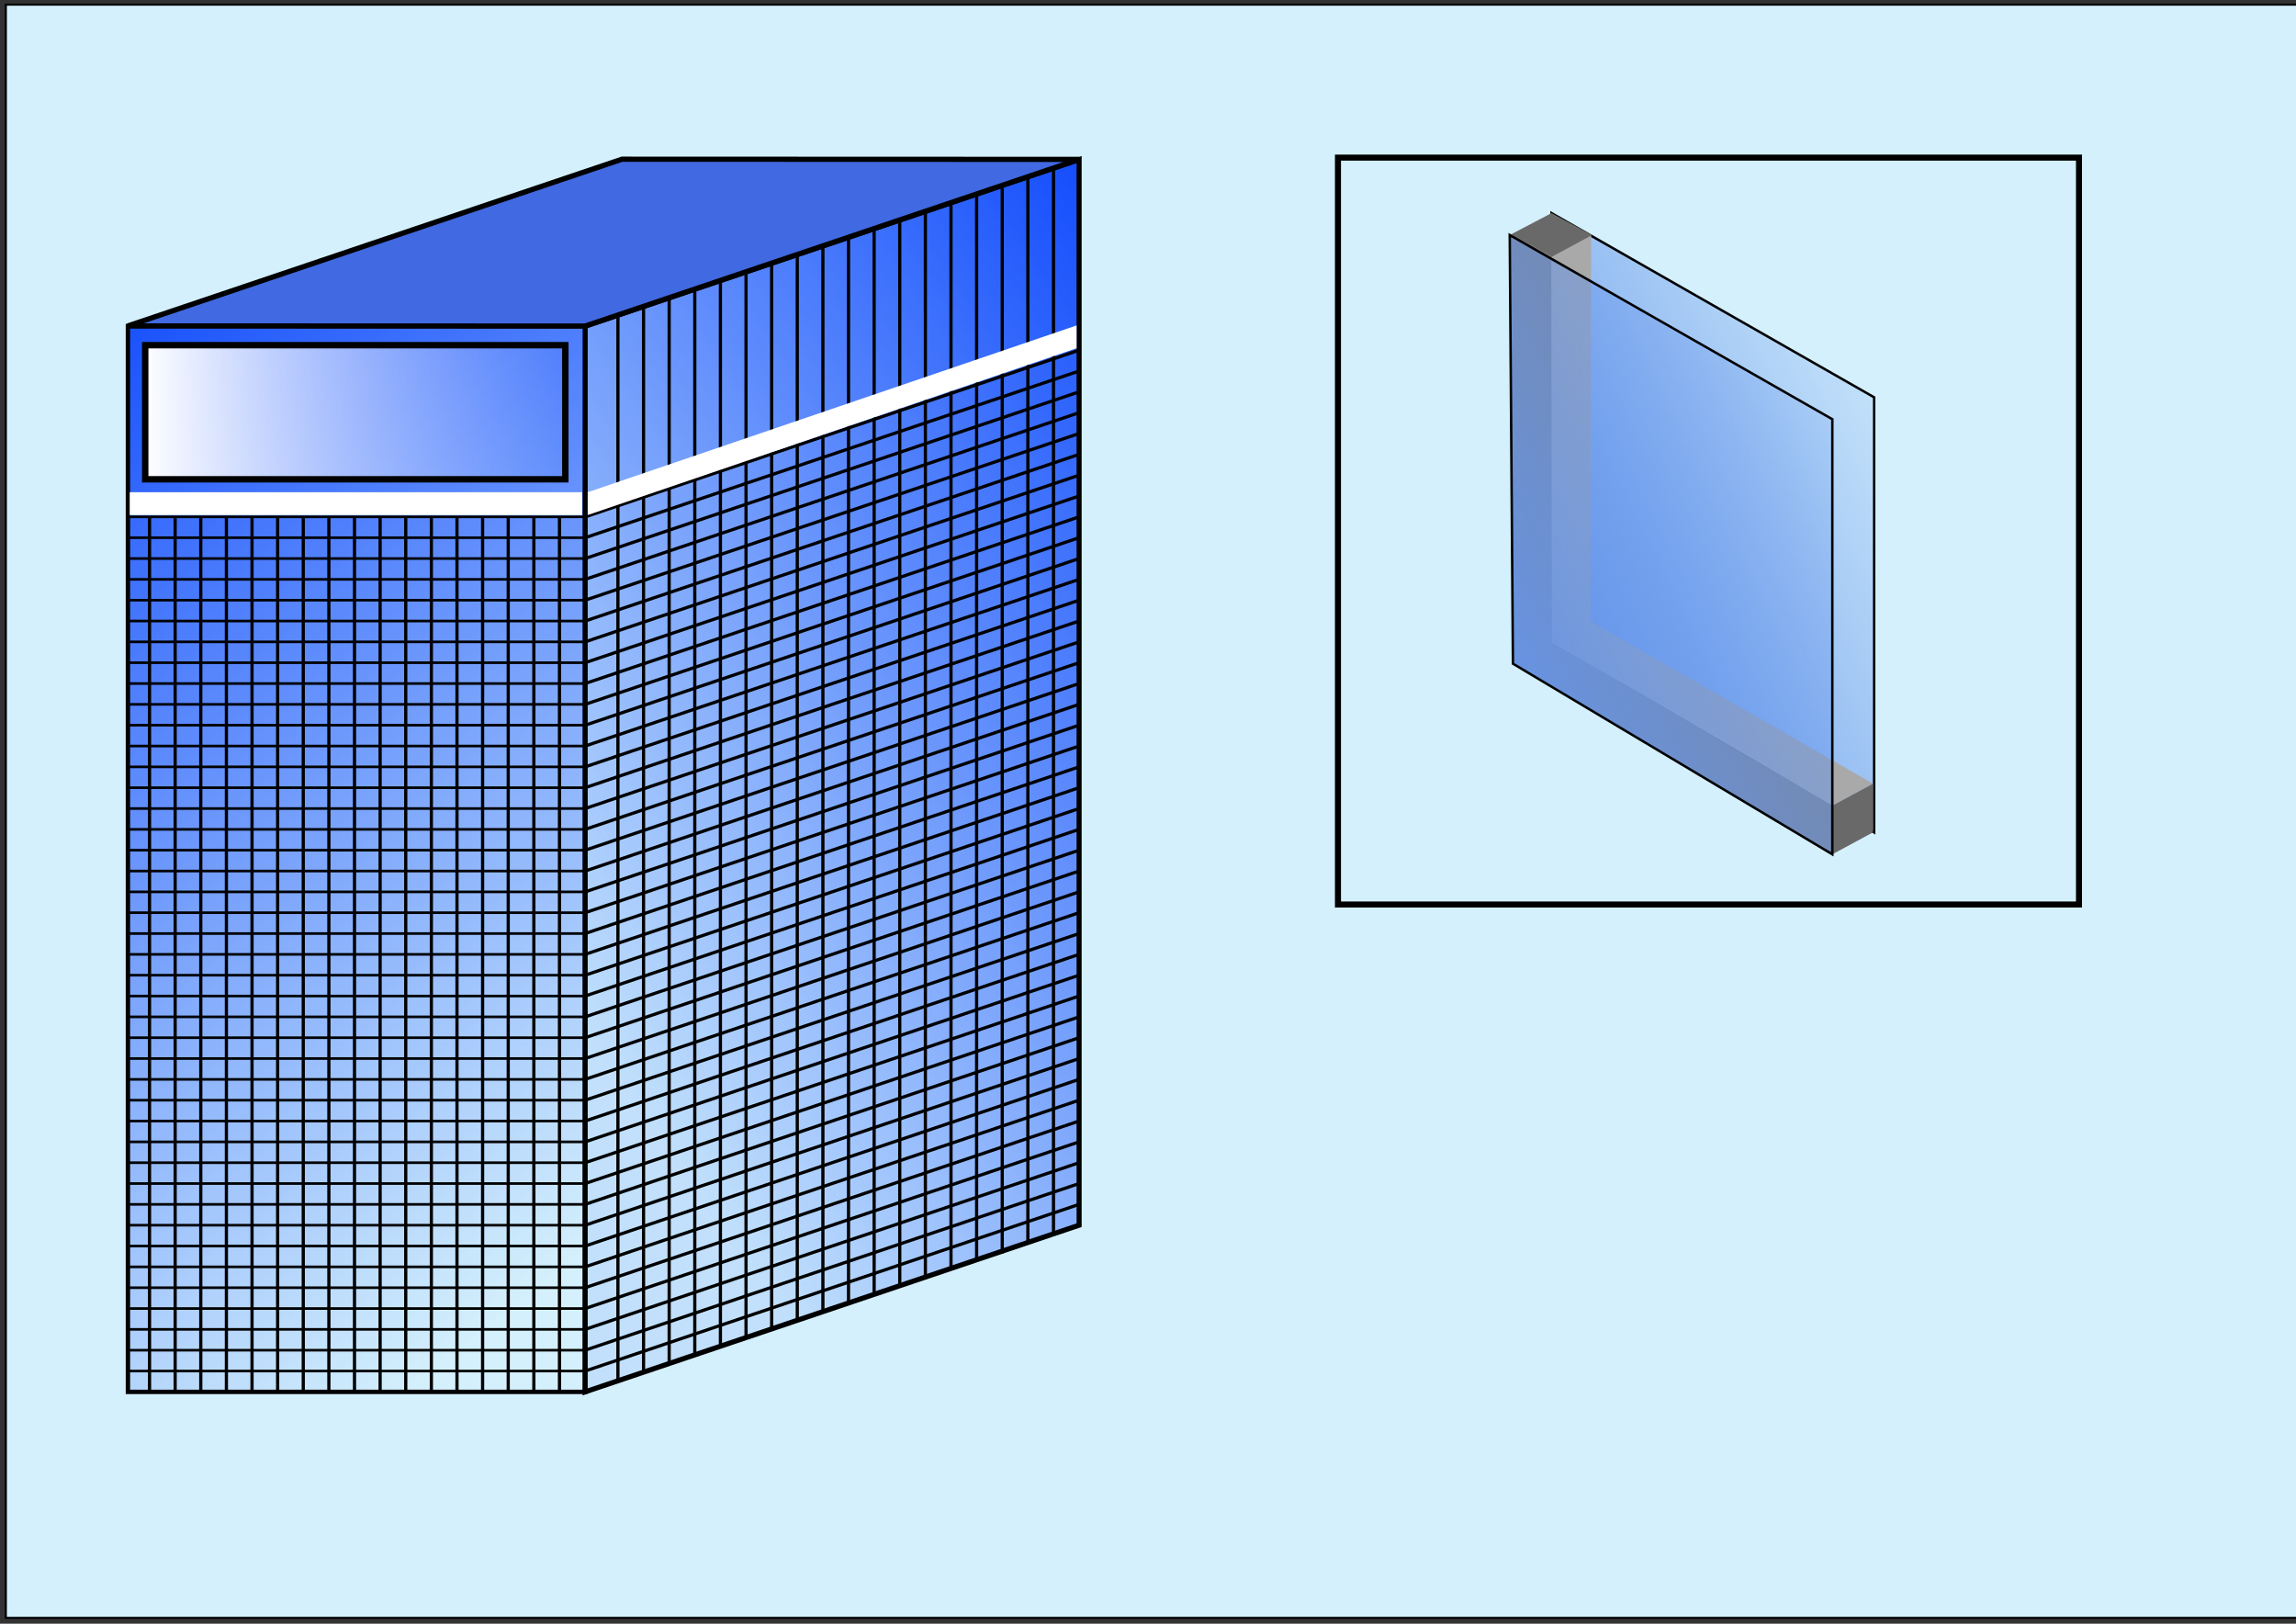 <?xml version="1.0" encoding="UTF-8" standalone="no"?>
<!-- Created with Inkscape (http://www.inkscape.org/) -->

<svg
   xmlns:dc="http://purl.org/dc/elements/1.1/"
   xmlns:cc="http://creativecommons.org/ns#"
   xmlns:rdf="http://www.w3.org/1999/02/22-rdf-syntax-ns#"
   xmlns:svg="http://www.w3.org/2000/svg"
   xmlns="http://www.w3.org/2000/svg"
   xmlns:xlink="http://www.w3.org/1999/xlink"
   xmlns:sodipodi="http://sodipodi.sourceforge.net/DTD/sodipodi-0.dtd"
   xmlns:inkscape="http://www.inkscape.org/namespaces/inkscape"
   width="297mm"
   height="210mm"
   viewBox="0 0 297 210"
   version="1.1"
   id="svg2999"
   inkscape:version="0.92.5 (2060ec1f9f, 2020-04-08)"
   sodipodi:docname="Improvement Walkie Talkie.svg">
  <rect x="0" y="0" width="297" height="210" fill="#333333" stroke="none"/>
  <defs
     id="defs2993">
    <linearGradient
       inkscape:collect="always"
       xlink:href="#linearGradient5989"
       id="linearGradient6159-5"
       x1="548.752"
       y1="259.977"
       x2="646.724"
       y2="212.526"
       gradientUnits="userSpaceOnUse"
       gradientTransform="matrix(1.634,0,0,1.634,-1348.834,-515.825)" />
    <linearGradient
       inkscape:collect="always"
       id="linearGradient5989">
      <stop
         style="stop-color:#6595eb;stop-opacity:1;"
         offset="0"
         id="stop5985" />
      <stop
         style="stop-color:#6595eb;stop-opacity:0;"
         offset="1"
         id="stop5987" />
    </linearGradient>
    <linearGradient
       inkscape:collect="always"
       xlink:href="#linearGradient5989"
       id="linearGradient6159"
       x1="548.752"
       y1="259.977"
       x2="646.724"
       y2="212.526"
       gradientUnits="userSpaceOnUse"
       gradientTransform="matrix(1.634,0,0,1.634,-1362.834,-508.492)" />
    <linearGradient
       inkscape:collect="always"
       xlink:href="#linearGradient3193"
       id="linearGradient3195"
       x1="523.631"
       y1="192.43"
       x2="393.561"
       y2="282.307"
       gradientUnits="userSpaceOnUse"
       gradientTransform="matrix(1.634,0,0,1.634,-1247.884,-462.42)" />
    <linearGradient
       inkscape:collect="always"
       id="linearGradient3193">
      <stop
         style="stop-color:#003cfc;stop-opacity:1;"
         offset="0"
         id="stop3189" />
      <stop
         style="stop-color:#003cfc;stop-opacity:0.085"
         offset="1"
         id="stop3191" />
    </linearGradient>
    <linearGradient
       inkscape:collect="always"
       xlink:href="#linearGradient3187"
       id="linearGradient3175"
       x1="256.233"
       y1="154.469"
       x2="367.323"
       y2="295.705"
       gradientUnits="userSpaceOnUse"
       gradientTransform="matrix(1.634,0,0,1.634,-1247.884,-462.42)" />
    <linearGradient
       inkscape:collect="always"
       id="linearGradient3187">
      <stop
         style="stop-color:#003cfc;stop-opacity:1;"
         offset="0"
         id="stop3183" />
      <stop
         style="stop-color:#003cfc;stop-opacity:0;"
         offset="1"
         id="stop3185" />
    </linearGradient>
    <linearGradient
       inkscape:collect="always"
       xlink:href="#linearGradient5392"
       id="linearGradient5394"
       x1="303.641"
       y1="159.687"
       x2="376.014"
       y2="159.687"
       gradientUnits="userSpaceOnUse"
       gradientTransform="matrix(1.502,0,0,1.149,-1203.201,-387.239)" />
    <linearGradient
       inkscape:collect="always"
       id="linearGradient5392">
      <stop
         style="stop-color:#ffffff;stop-opacity:1;"
         offset="0"
         id="stop5388" />
      <stop
         style="stop-color:#ffffff;stop-opacity:0;"
         offset="1"
         id="stop5390" />
    </linearGradient>
  </defs>
  <sodipodi:namedview
     id="base"
     pagecolor="#ffffff"
     bordercolor="#666666"
     borderopacity="1.0"
     inkscape:pageopacity="0.0"
     inkscape:pageshadow="2"
     inkscape:zoom="0.35"
     inkscape:cx="-64.285714"
     inkscape:cy="560"
     inkscape:document-units="mm"
     inkscape:current-layer="layer1"
     showgrid="false"
     inkscape:window-width="1366"
     inkscape:window-height="705"
     inkscape:window-x="-8"
     inkscape:window-y="-8"
     inkscape:window-maximized="1" />
  <g
     inkscape:label="Layer 1"
     inkscape:groupmode="layer"
     id="layer1"
     transform="translate(0,-87)">
    <rect
       style="opacity:1;fill:#d4f0fc;fill-opacity:1;stroke:#000000;stroke-width:0.265;stroke-miterlimit:4;stroke-dasharray:none;stroke-opacity:1"
       id="rect4038"
       width="208.643"
       height="297.845"
       x="-296.244"
       y="0.756"
       transform="rotate(-90)" />
    <g
       id="g3670"
       transform="matrix(0.507,0,0,0.507,397.225,243.646)">
      <path
         inkscape:connector-curvature="0"
         id="path2847"
         d="M -634.201,46.096 -508.159,3.575 V -268.266 l -126.042,42.521 z"
         style="fill:url(#linearGradient3195);fill-opacity:1;stroke:#000000;stroke-width:1.297px;stroke-linecap:butt;stroke-linejoin:miter;stroke-opacity:1" />
      <path
         inkscape:connector-curvature="0"
         id="path2826"
         d="M -750.843,-225.788 V 46.096 h 116.642 V -225.788 Z"
         style="fill:url(#linearGradient3175);fill-opacity:1;stroke:#000000;stroke-width:1.119px;stroke-linecap:butt;stroke-linejoin:miter;stroke-opacity:1" />
      <path
         inkscape:connector-curvature="0"
         id="path2881"
         d="m -750.843,-225.831 126.042,-42.521 116.642,0.043 -126.042,42.521 z"
         style="fill:#4169e1;stroke:#000000;stroke-width:1.329px;stroke-linecap:butt;stroke-linejoin:miter;stroke-opacity:1" />
      <path
         inkscape:connector-curvature="0"
         id="path2883"
         d="M -634.201,40.781 H -750.843"
         style="fill:none;stroke:#000000;stroke-width:0.664;stroke-linecap:butt;stroke-linejoin:miter;stroke-miterlimit:4;stroke-dasharray:none;stroke-opacity:1" />
      <path
         inkscape:connector-curvature="0"
         id="path2883-7"
         d="M -634.201,35.467 H -750.843"
         style="fill:none;stroke:#000000;stroke-width:0.664;stroke-linecap:butt;stroke-linejoin:miter;stroke-miterlimit:4;stroke-dasharray:none;stroke-opacity:1" />
      <path
         inkscape:connector-curvature="0"
         id="path2883-6"
         d="M -634.201,30.152 H -750.843"
         style="fill:none;stroke:#000000;stroke-width:0.664;stroke-linecap:butt;stroke-linejoin:miter;stroke-miterlimit:4;stroke-dasharray:none;stroke-opacity:1" />
      <path
         inkscape:connector-curvature="0"
         id="path2883-7-2"
         d="M -634.201,24.838 H -750.843"
         style="fill:none;stroke:#000000;stroke-width:0.664;stroke-linecap:butt;stroke-linejoin:miter;stroke-miterlimit:4;stroke-dasharray:none;stroke-opacity:1" />
      <path
         inkscape:connector-curvature="0"
         id="path2883-9"
         d="M -634.201,19.523 H -750.843"
         style="fill:none;stroke:#000000;stroke-width:0.664;stroke-linecap:butt;stroke-linejoin:miter;stroke-miterlimit:4;stroke-dasharray:none;stroke-opacity:1" />
      <path
         inkscape:connector-curvature="0"
         id="path2883-7-1"
         d="M -634.201,14.208 H -750.843"
         style="fill:none;stroke:#000000;stroke-width:0.664;stroke-linecap:butt;stroke-linejoin:miter;stroke-miterlimit:4;stroke-dasharray:none;stroke-opacity:1" />
      <path
         inkscape:connector-curvature="0"
         id="path2883-6-3"
         d="M -634.201,8.894 H -750.843"
         style="fill:none;stroke:#000000;stroke-width:0.664;stroke-linecap:butt;stroke-linejoin:miter;stroke-miterlimit:4;stroke-dasharray:none;stroke-opacity:1" />
      <path
         inkscape:connector-curvature="0"
         id="path2883-7-2-0"
         d="M -634.201,3.579 H -750.843"
         style="fill:none;stroke:#000000;stroke-width:0.664;stroke-linecap:butt;stroke-linejoin:miter;stroke-miterlimit:4;stroke-dasharray:none;stroke-opacity:1" />
      <path
         inkscape:connector-curvature="0"
         id="path2883-8"
         d="M -634.201,-1.735 H -750.843"
         style="fill:none;stroke:#000000;stroke-width:0.664;stroke-linecap:butt;stroke-linejoin:miter;stroke-miterlimit:4;stroke-dasharray:none;stroke-opacity:1" />
      <path
         inkscape:connector-curvature="0"
         id="path2883-7-4"
         d="M -634.201,-7.05 H -750.843"
         style="fill:none;stroke:#000000;stroke-width:0.664;stroke-linecap:butt;stroke-linejoin:miter;stroke-miterlimit:4;stroke-dasharray:none;stroke-opacity:1" />
      <path
         inkscape:connector-curvature="0"
         id="path2883-6-4"
         d="M -634.201,-12.365 H -750.843"
         style="fill:none;stroke:#000000;stroke-width:0.664;stroke-linecap:butt;stroke-linejoin:miter;stroke-miterlimit:4;stroke-dasharray:none;stroke-opacity:1" />
      <path
         inkscape:connector-curvature="0"
         id="path2883-7-2-7"
         d="M -634.201,-17.679 H -750.843"
         style="fill:none;stroke:#000000;stroke-width:0.664;stroke-linecap:butt;stroke-linejoin:miter;stroke-miterlimit:4;stroke-dasharray:none;stroke-opacity:1" />
      <path
         inkscape:connector-curvature="0"
         id="path2883-9-3"
         d="M -634.201,-22.994 H -750.843"
         style="fill:none;stroke:#000000;stroke-width:0.664;stroke-linecap:butt;stroke-linejoin:miter;stroke-miterlimit:4;stroke-dasharray:none;stroke-opacity:1" />
      <path
         inkscape:connector-curvature="0"
         id="path2883-7-1-8"
         d="M -634.201,-28.308 H -750.843"
         style="fill:none;stroke:#000000;stroke-width:0.664;stroke-linecap:butt;stroke-linejoin:miter;stroke-miterlimit:4;stroke-dasharray:none;stroke-opacity:1" />
      <path
         inkscape:connector-curvature="0"
         id="path2883-6-3-9"
         d="M -634.201,-33.623 H -750.843"
         style="fill:none;stroke:#000000;stroke-width:0.664;stroke-linecap:butt;stroke-linejoin:miter;stroke-miterlimit:4;stroke-dasharray:none;stroke-opacity:1" />
      <path
         inkscape:connector-curvature="0"
         id="path2883-7-2-0-1"
         d="M -634.201,-38.938 H -750.843"
         style="fill:none;stroke:#000000;stroke-width:0.664;stroke-linecap:butt;stroke-linejoin:miter;stroke-miterlimit:4;stroke-dasharray:none;stroke-opacity:1" />
      <path
         inkscape:connector-curvature="0"
         id="path2883-3"
         d="M -634.201,-44.252 H -750.843"
         style="fill:none;stroke:#000000;stroke-width:0.664;stroke-linecap:butt;stroke-linejoin:miter;stroke-miterlimit:4;stroke-dasharray:none;stroke-opacity:1" />
      <path
         inkscape:connector-curvature="0"
         id="path2883-7-6"
         d="M -634.201,-49.567 H -750.843"
         style="fill:none;stroke:#000000;stroke-width:0.664;stroke-linecap:butt;stroke-linejoin:miter;stroke-miterlimit:4;stroke-dasharray:none;stroke-opacity:1" />
      <path
         inkscape:connector-curvature="0"
         id="path2883-6-0"
         d="M -634.201,-54.881 H -750.843"
         style="fill:none;stroke:#000000;stroke-width:0.664;stroke-linecap:butt;stroke-linejoin:miter;stroke-miterlimit:4;stroke-dasharray:none;stroke-opacity:1" />
      <path
         inkscape:connector-curvature="0"
         id="path2883-7-2-2"
         d="M -634.201,-60.196 H -750.843"
         style="fill:none;stroke:#000000;stroke-width:0.664;stroke-linecap:butt;stroke-linejoin:miter;stroke-miterlimit:4;stroke-dasharray:none;stroke-opacity:1" />
      <path
         inkscape:connector-curvature="0"
         id="path2883-9-30"
         d="M -634.201,-65.511 H -750.843"
         style="fill:none;stroke:#000000;stroke-width:0.664;stroke-linecap:butt;stroke-linejoin:miter;stroke-miterlimit:4;stroke-dasharray:none;stroke-opacity:1" />
      <path
         inkscape:connector-curvature="0"
         id="path2883-7-1-5"
         d="M -634.201,-70.825 H -750.843"
         style="fill:none;stroke:#000000;stroke-width:0.664;stroke-linecap:butt;stroke-linejoin:miter;stroke-miterlimit:4;stroke-dasharray:none;stroke-opacity:1" />
      <path
         inkscape:connector-curvature="0"
         id="path2883-6-3-0"
         d="M -634.201,-76.14 H -750.843"
         style="fill:none;stroke:#000000;stroke-width:0.664;stroke-linecap:butt;stroke-linejoin:miter;stroke-miterlimit:4;stroke-dasharray:none;stroke-opacity:1" />
      <path
         inkscape:connector-curvature="0"
         id="path2883-7-2-0-10"
         d="M -634.201,-81.454 H -750.843"
         style="fill:none;stroke:#000000;stroke-width:0.664;stroke-linecap:butt;stroke-linejoin:miter;stroke-miterlimit:4;stroke-dasharray:none;stroke-opacity:1" />
      <path
         inkscape:connector-curvature="0"
         id="path2883-8-6"
         d="M -634.201,-86.769 H -750.843"
         style="fill:none;stroke:#000000;stroke-width:0.664;stroke-linecap:butt;stroke-linejoin:miter;stroke-miterlimit:4;stroke-dasharray:none;stroke-opacity:1" />
      <path
         inkscape:connector-curvature="0"
         id="path2883-7-4-6"
         d="M -634.201,-92.084 H -750.843"
         style="fill:none;stroke:#000000;stroke-width:0.664;stroke-linecap:butt;stroke-linejoin:miter;stroke-miterlimit:4;stroke-dasharray:none;stroke-opacity:1" />
      <path
         inkscape:connector-curvature="0"
         id="path2883-6-4-3"
         d="M -634.201,-97.398 H -750.843"
         style="fill:none;stroke:#000000;stroke-width:0.664;stroke-linecap:butt;stroke-linejoin:miter;stroke-miterlimit:4;stroke-dasharray:none;stroke-opacity:1" />
      <path
         inkscape:connector-curvature="0"
         id="path2883-7-2-7-1"
         d="M -634.201,-102.713 H -750.843"
         style="fill:none;stroke:#000000;stroke-width:0.664;stroke-linecap:butt;stroke-linejoin:miter;stroke-miterlimit:4;stroke-dasharray:none;stroke-opacity:1" />
      <path
         inkscape:connector-curvature="0"
         id="path2883-9-3-0"
         d="M -634.201,-108.027 H -750.843"
         style="fill:none;stroke:#000000;stroke-width:0.664;stroke-linecap:butt;stroke-linejoin:miter;stroke-miterlimit:4;stroke-dasharray:none;stroke-opacity:1" />
      <path
         inkscape:connector-curvature="0"
         id="path2883-7-1-8-2"
         d="M -634.201,-113.342 H -750.843"
         style="fill:none;stroke:#000000;stroke-width:0.664;stroke-linecap:butt;stroke-linejoin:miter;stroke-miterlimit:4;stroke-dasharray:none;stroke-opacity:1" />
      <path
         inkscape:connector-curvature="0"
         id="path2883-6-3-9-1"
         d="M -634.201,-118.657 H -750.843"
         style="fill:none;stroke:#000000;stroke-width:0.664;stroke-linecap:butt;stroke-linejoin:miter;stroke-miterlimit:4;stroke-dasharray:none;stroke-opacity:1" />
      <path
         inkscape:connector-curvature="0"
         id="path2883-7-2-0-1-6"
         d="M -634.201,-123.971 H -750.843"
         style="fill:none;stroke:#000000;stroke-width:0.664;stroke-linecap:butt;stroke-linejoin:miter;stroke-miterlimit:4;stroke-dasharray:none;stroke-opacity:1" />
      <path
         inkscape:connector-curvature="0"
         id="path2883-7-6-7"
         d="M -634.201,-129.286 H -750.843"
         style="fill:none;stroke:#000000;stroke-width:0.664;stroke-linecap:butt;stroke-linejoin:miter;stroke-miterlimit:4;stroke-dasharray:none;stroke-opacity:1" />
      <path
         inkscape:connector-curvature="0"
         id="path2883-6-0-9"
         d="M -634.201,-134.6 H -750.843"
         style="fill:none;stroke:#000000;stroke-width:0.664;stroke-linecap:butt;stroke-linejoin:miter;stroke-miterlimit:4;stroke-dasharray:none;stroke-opacity:1" />
      <path
         inkscape:connector-curvature="0"
         id="path2883-7-2-2-4"
         d="M -634.201,-139.915 H -750.843"
         style="fill:none;stroke:#000000;stroke-width:0.664;stroke-linecap:butt;stroke-linejoin:miter;stroke-miterlimit:4;stroke-dasharray:none;stroke-opacity:1" />
      <path
         inkscape:connector-curvature="0"
         id="path2883-9-30-9"
         d="M -634.201,-145.23 H -750.843"
         style="fill:none;stroke:#000000;stroke-width:0.664;stroke-linecap:butt;stroke-linejoin:miter;stroke-miterlimit:4;stroke-dasharray:none;stroke-opacity:1" />
      <path
         inkscape:connector-curvature="0"
         id="path2883-7-1-5-5"
         d="M -634.201,-150.544 H -750.843"
         style="fill:none;stroke:#000000;stroke-width:0.664;stroke-linecap:butt;stroke-linejoin:miter;stroke-miterlimit:4;stroke-dasharray:none;stroke-opacity:1" />
      <path
         inkscape:connector-curvature="0"
         id="path2883-6-3-0-5"
         d="M -634.201,-155.859 H -750.843"
         style="fill:none;stroke:#000000;stroke-width:0.664;stroke-linecap:butt;stroke-linejoin:miter;stroke-miterlimit:4;stroke-dasharray:none;stroke-opacity:1" />
      <path
         inkscape:connector-curvature="0"
         id="path2883-7-2-0-10-3"
         d="M -634.201,-161.173 H -750.843"
         style="fill:none;stroke:#000000;stroke-width:0.664;stroke-linecap:butt;stroke-linejoin:miter;stroke-miterlimit:4;stroke-dasharray:none;stroke-opacity:1" />
      <path
         inkscape:connector-curvature="0"
         id="path2883-8-6-0"
         d="M -634.201,-166.488 H -750.843"
         style="fill:none;stroke:#000000;stroke-width:0.664;stroke-linecap:butt;stroke-linejoin:miter;stroke-miterlimit:4;stroke-dasharray:none;stroke-opacity:1" />
      <path
         inkscape:connector-curvature="0"
         id="path2883-7-4-6-8"
         d="M -634.201,-171.803 H -750.843"
         style="fill:none;stroke:#000000;stroke-width:0.664;stroke-linecap:butt;stroke-linejoin:miter;stroke-miterlimit:4;stroke-dasharray:none;stroke-opacity:1" />
      <path
         inkscape:connector-curvature="0"
         id="path2883-6-4-3-3"
         d="M -634.201,-177.117 H -750.843"
         style="fill:none;stroke:#000000;stroke-width:0.664;stroke-linecap:butt;stroke-linejoin:miter;stroke-miterlimit:4;stroke-dasharray:none;stroke-opacity:1" />
      <path
         inkscape:connector-curvature="0"
         id="path3197"
         d="M -634.201,40.781 -508.159,-1.74"
         style="fill:none;stroke:#000000;stroke-width:0.817;stroke-linecap:butt;stroke-linejoin:miter;stroke-miterlimit:4;stroke-dasharray:none;stroke-opacity:1" />
      <path
         inkscape:connector-curvature="0"
         id="path3197-0"
         d="M -634.201,35.467 -508.159,-7.055"
         style="fill:none;stroke:#000000;stroke-width:0.817;stroke-linecap:butt;stroke-linejoin:miter;stroke-miterlimit:4;stroke-dasharray:none;stroke-opacity:1" />
      <path
         inkscape:connector-curvature="0"
         id="path3197-1"
         d="m -634.201,30.152 126.042,-42.521"
         style="fill:none;stroke:#000000;stroke-width:0.817;stroke-linecap:butt;stroke-linejoin:miter;stroke-miterlimit:4;stroke-dasharray:none;stroke-opacity:1" />
      <path
         inkscape:connector-curvature="0"
         id="path3197-0-7"
         d="m -634.201,24.838 126.042,-42.521"
         style="fill:none;stroke:#000000;stroke-width:0.817;stroke-linecap:butt;stroke-linejoin:miter;stroke-miterlimit:4;stroke-dasharray:none;stroke-opacity:1" />
      <path
         inkscape:connector-curvature="0"
         id="path3197-3"
         d="m -634.201,19.523 126.042,-42.521"
         style="fill:none;stroke:#000000;stroke-width:0.817;stroke-linecap:butt;stroke-linejoin:miter;stroke-miterlimit:4;stroke-dasharray:none;stroke-opacity:1" />
      <path
         inkscape:connector-curvature="0"
         id="path3197-0-2"
         d="m -634.201,14.208 126.042,-42.521"
         style="fill:none;stroke:#000000;stroke-width:0.817;stroke-linecap:butt;stroke-linejoin:miter;stroke-miterlimit:4;stroke-dasharray:none;stroke-opacity:1" />
      <path
         inkscape:connector-curvature="0"
         id="path3197-1-0"
         d="M -634.201,8.894 -508.159,-33.628"
         style="fill:none;stroke:#000000;stroke-width:0.817;stroke-linecap:butt;stroke-linejoin:miter;stroke-miterlimit:4;stroke-dasharray:none;stroke-opacity:1" />
      <path
         inkscape:connector-curvature="0"
         id="path3197-0-7-1"
         d="M -634.201,3.579 -508.159,-38.942"
         style="fill:none;stroke:#000000;stroke-width:0.817;stroke-linecap:butt;stroke-linejoin:miter;stroke-miterlimit:4;stroke-dasharray:none;stroke-opacity:1" />
      <path
         inkscape:connector-curvature="0"
         id="path3197-8"
         d="M -634.201,-1.735 -508.159,-44.257"
         style="fill:none;stroke:#000000;stroke-width:0.817;stroke-linecap:butt;stroke-linejoin:miter;stroke-miterlimit:4;stroke-dasharray:none;stroke-opacity:1" />
      <path
         inkscape:connector-curvature="0"
         id="path3197-0-24"
         d="M -634.201,-7.05 -508.159,-49.571"
         style="fill:none;stroke:#000000;stroke-width:0.817;stroke-linecap:butt;stroke-linejoin:miter;stroke-miterlimit:4;stroke-dasharray:none;stroke-opacity:1" />
      <path
         inkscape:connector-curvature="0"
         id="path3197-1-03"
         d="m -634.201,-12.365 126.042,-42.521"
         style="fill:none;stroke:#000000;stroke-width:0.817;stroke-linecap:butt;stroke-linejoin:miter;stroke-miterlimit:4;stroke-dasharray:none;stroke-opacity:1" />
      <path
         inkscape:connector-curvature="0"
         id="path3197-0-7-4"
         d="m -634.201,-17.679 126.042,-42.521"
         style="fill:none;stroke:#000000;stroke-width:0.817;stroke-linecap:butt;stroke-linejoin:miter;stroke-miterlimit:4;stroke-dasharray:none;stroke-opacity:1" />
      <path
         inkscape:connector-curvature="0"
         id="path3197-3-9"
         d="m -634.201,-22.994 126.042,-42.521"
         style="fill:none;stroke:#000000;stroke-width:0.817;stroke-linecap:butt;stroke-linejoin:miter;stroke-miterlimit:4;stroke-dasharray:none;stroke-opacity:1" />
      <path
         inkscape:connector-curvature="0"
         id="path3197-0-2-9"
         d="m -634.201,-28.308 126.042,-42.521"
         style="fill:none;stroke:#000000;stroke-width:0.817;stroke-linecap:butt;stroke-linejoin:miter;stroke-miterlimit:4;stroke-dasharray:none;stroke-opacity:1" />
      <path
         inkscape:connector-curvature="0"
         id="path3197-1-0-6"
         d="m -634.201,-33.623 126.042,-42.521"
         style="fill:none;stroke:#000000;stroke-width:0.817;stroke-linecap:butt;stroke-linejoin:miter;stroke-miterlimit:4;stroke-dasharray:none;stroke-opacity:1" />
      <path
         inkscape:connector-curvature="0"
         id="path3197-0-7-1-8"
         d="m -634.201,-38.938 126.042,-42.521"
         style="fill:none;stroke:#000000;stroke-width:0.817;stroke-linecap:butt;stroke-linejoin:miter;stroke-miterlimit:4;stroke-dasharray:none;stroke-opacity:1" />
      <path
         inkscape:connector-curvature="0"
         id="path3197-2"
         d="m -634.201,-44.252 126.042,-42.521"
         style="fill:none;stroke:#000000;stroke-width:0.817;stroke-linecap:butt;stroke-linejoin:miter;stroke-miterlimit:4;stroke-dasharray:none;stroke-opacity:1" />
      <path
         inkscape:connector-curvature="0"
         id="path3197-0-6"
         d="m -634.201,-49.567 126.042,-42.521"
         style="fill:none;stroke:#000000;stroke-width:0.817;stroke-linecap:butt;stroke-linejoin:miter;stroke-miterlimit:4;stroke-dasharray:none;stroke-opacity:1" />
      <path
         inkscape:connector-curvature="0"
         id="path3197-1-6"
         d="m -634.201,-54.881 126.042,-42.521"
         style="fill:none;stroke:#000000;stroke-width:0.817;stroke-linecap:butt;stroke-linejoin:miter;stroke-miterlimit:4;stroke-dasharray:none;stroke-opacity:1" />
      <path
         inkscape:connector-curvature="0"
         id="path3197-0-7-2"
         d="m -634.201,-60.196 126.042,-42.521"
         style="fill:none;stroke:#000000;stroke-width:0.817;stroke-linecap:butt;stroke-linejoin:miter;stroke-miterlimit:4;stroke-dasharray:none;stroke-opacity:1" />
      <path
         inkscape:connector-curvature="0"
         id="path3197-3-0"
         d="m -634.201,-65.511 126.042,-42.521"
         style="fill:none;stroke:#000000;stroke-width:0.817;stroke-linecap:butt;stroke-linejoin:miter;stroke-miterlimit:4;stroke-dasharray:none;stroke-opacity:1" />
      <path
         inkscape:connector-curvature="0"
         id="path3197-0-2-4"
         d="m -634.201,-70.825 126.042,-42.521"
         style="fill:none;stroke:#000000;stroke-width:0.817;stroke-linecap:butt;stroke-linejoin:miter;stroke-miterlimit:4;stroke-dasharray:none;stroke-opacity:1" />
      <path
         inkscape:connector-curvature="0"
         id="path3197-1-0-3"
         d="m -634.201,-76.14 126.042,-42.521"
         style="fill:none;stroke:#000000;stroke-width:0.817;stroke-linecap:butt;stroke-linejoin:miter;stroke-miterlimit:4;stroke-dasharray:none;stroke-opacity:1" />
      <path
         inkscape:connector-curvature="0"
         id="path3197-0-7-1-1"
         d="m -634.201,-81.454 126.042,-42.521"
         style="fill:none;stroke:#000000;stroke-width:0.817;stroke-linecap:butt;stroke-linejoin:miter;stroke-miterlimit:4;stroke-dasharray:none;stroke-opacity:1" />
      <path
         inkscape:connector-curvature="0"
         id="path3197-8-9"
         d="m -634.201,-86.769 126.042,-42.521"
         style="fill:none;stroke:#000000;stroke-width:0.817;stroke-linecap:butt;stroke-linejoin:miter;stroke-miterlimit:4;stroke-dasharray:none;stroke-opacity:1" />
      <path
         inkscape:connector-curvature="0"
         id="path3197-0-24-4"
         d="m -634.201,-92.084 126.042,-42.521"
         style="fill:none;stroke:#000000;stroke-width:0.817;stroke-linecap:butt;stroke-linejoin:miter;stroke-miterlimit:4;stroke-dasharray:none;stroke-opacity:1" />
      <path
         inkscape:connector-curvature="0"
         id="path3197-1-03-8"
         d="m -634.201,-97.398 126.042,-42.521"
         style="fill:none;stroke:#000000;stroke-width:0.817;stroke-linecap:butt;stroke-linejoin:miter;stroke-miterlimit:4;stroke-dasharray:none;stroke-opacity:1" />
      <path
         inkscape:connector-curvature="0"
         id="path3197-0-7-4-5"
         d="m -634.201,-102.713 126.042,-42.521"
         style="fill:none;stroke:#000000;stroke-width:0.817;stroke-linecap:butt;stroke-linejoin:miter;stroke-miterlimit:4;stroke-dasharray:none;stroke-opacity:1" />
      <path
         inkscape:connector-curvature="0"
         id="path3197-3-9-3"
         d="m -634.201,-108.028 126.042,-42.521"
         style="fill:none;stroke:#000000;stroke-width:0.817;stroke-linecap:butt;stroke-linejoin:miter;stroke-miterlimit:4;stroke-dasharray:none;stroke-opacity:1" />
      <path
         inkscape:connector-curvature="0"
         id="path3197-0-2-9-9"
         d="m -634.201,-113.342 126.042,-42.521"
         style="fill:none;stroke:#000000;stroke-width:0.817;stroke-linecap:butt;stroke-linejoin:miter;stroke-miterlimit:4;stroke-dasharray:none;stroke-opacity:1" />
      <path
         inkscape:connector-curvature="0"
         id="path3197-1-0-6-3"
         d="m -634.201,-118.657 126.042,-42.521"
         style="fill:none;stroke:#000000;stroke-width:0.817;stroke-linecap:butt;stroke-linejoin:miter;stroke-miterlimit:4;stroke-dasharray:none;stroke-opacity:1" />
      <path
         inkscape:connector-curvature="0"
         id="path3197-0-7-1-8-9"
         d="m -634.201,-123.971 126.042,-42.521"
         style="fill:none;stroke:#000000;stroke-width:0.817;stroke-linecap:butt;stroke-linejoin:miter;stroke-miterlimit:4;stroke-dasharray:none;stroke-opacity:1" />
      <path
         inkscape:connector-curvature="0"
         id="path3197-8-9-9"
         d="m -634.201,-129.286 126.042,-42.521"
         style="fill:none;stroke:#000000;stroke-width:0.817;stroke-linecap:butt;stroke-linejoin:miter;stroke-miterlimit:4;stroke-dasharray:none;stroke-opacity:1" />
      <path
         inkscape:connector-curvature="0"
         id="path3197-0-24-4-0"
         d="m -634.201,-134.6 126.042,-42.521"
         style="fill:none;stroke:#000000;stroke-width:0.817;stroke-linecap:butt;stroke-linejoin:miter;stroke-miterlimit:4;stroke-dasharray:none;stroke-opacity:1" />
      <path
         inkscape:connector-curvature="0"
         id="path3197-1-03-8-0"
         d="m -634.201,-139.915 126.042,-42.521"
         style="fill:none;stroke:#000000;stroke-width:0.817;stroke-linecap:butt;stroke-linejoin:miter;stroke-miterlimit:4;stroke-dasharray:none;stroke-opacity:1" />
      <path
         inkscape:connector-curvature="0"
         id="path3197-0-7-4-5-1"
         d="m -634.201,-145.23 126.042,-42.521"
         style="fill:none;stroke:#000000;stroke-width:0.817;stroke-linecap:butt;stroke-linejoin:miter;stroke-miterlimit:4;stroke-dasharray:none;stroke-opacity:1" />
      <path
         inkscape:connector-curvature="0"
         id="path3197-3-9-3-7"
         d="m -634.201,-150.544 126.042,-42.521"
         style="fill:none;stroke:#000000;stroke-width:0.817;stroke-linecap:butt;stroke-linejoin:miter;stroke-miterlimit:4;stroke-dasharray:none;stroke-opacity:1" />
      <path
         inkscape:connector-curvature="0"
         id="path3197-0-2-9-9-7"
         d="m -634.201,-155.859 126.042,-42.521"
         style="fill:none;stroke:#000000;stroke-width:0.817;stroke-linecap:butt;stroke-linejoin:miter;stroke-miterlimit:4;stroke-dasharray:none;stroke-opacity:1" />
      <path
         inkscape:connector-curvature="0"
         id="path3197-1-0-6-3-2"
         d="m -634.201,-161.173 126.042,-42.521"
         style="fill:none;stroke:#000000;stroke-width:0.817;stroke-linecap:butt;stroke-linejoin:miter;stroke-miterlimit:4;stroke-dasharray:none;stroke-opacity:1" />
      <path
         inkscape:connector-curvature="0"
         id="path3197-0-7-1-8-9-6"
         d="m -634.201,-166.488 126.042,-42.521"
         style="fill:none;stroke:#000000;stroke-width:0.817;stroke-linecap:butt;stroke-linejoin:miter;stroke-miterlimit:4;stroke-dasharray:none;stroke-opacity:1" />
      <path
         inkscape:connector-curvature="0"
         id="path3197-3-9-3-7-7"
         d="m -634.201,-171.803 126.042,-42.521"
         style="fill:none;stroke:#000000;stroke-width:0.817;stroke-linecap:butt;stroke-linejoin:miter;stroke-miterlimit:4;stroke-dasharray:none;stroke-opacity:1" />
      <path
         inkscape:connector-curvature="0"
         id="path3197-0-2-9-9-7-3"
         d="m -634.201,-177.117 126.042,-42.521"
         style="fill:none;stroke:#000000;stroke-width:0.817;stroke-linecap:butt;stroke-linejoin:miter;stroke-miterlimit:4;stroke-dasharray:none;stroke-opacity:1" />
      <path
         sodipodi:nodetypes="cc"
         inkscape:connector-curvature="0"
         id="path3412"
         d="M -514.696,-265.804 V 6.037"
         style="fill:none;stroke:#000000;stroke-width:0.817;stroke-linecap:butt;stroke-linejoin:miter;stroke-miterlimit:4;stroke-dasharray:none;stroke-opacity:1" />
      <path
         sodipodi:nodetypes="cc"
         inkscape:connector-curvature="0"
         id="path3412-6"
         d="M -521.233,-263.353 V 8.488"
         style="fill:none;stroke:#000000;stroke-width:0.817;stroke-linecap:butt;stroke-linejoin:miter;stroke-miterlimit:4;stroke-dasharray:none;stroke-opacity:1" />
      <path
         sodipodi:nodetypes="cc"
         inkscape:connector-curvature="0"
         id="path3412-6-2"
         d="M -527.77,-261.065 V 10.775"
         style="fill:none;stroke:#000000;stroke-width:0.817;stroke-linecap:butt;stroke-linejoin:miter;stroke-miterlimit:4;stroke-dasharray:none;stroke-opacity:1" />
      <path
         sodipodi:nodetypes="cc"
         inkscape:connector-curvature="0"
         id="path3412-6-1"
         d="M -534.307,-258.941 V 12.9"
         style="fill:none;stroke:#000000;stroke-width:0.817;stroke-linecap:butt;stroke-linejoin:miter;stroke-miterlimit:4;stroke-dasharray:none;stroke-opacity:1" />
      <path
         sodipodi:nodetypes="cc"
         inkscape:connector-curvature="0"
         id="path3412-6-1-5"
         d="M -540.844,-256.816 V 15.025"
         style="fill:none;stroke:#000000;stroke-width:0.817;stroke-linecap:butt;stroke-linejoin:miter;stroke-miterlimit:4;stroke-dasharray:none;stroke-opacity:1" />
      <path
         sodipodi:nodetypes="cc"
         inkscape:connector-curvature="0"
         id="path3412-6-1-5-3"
         d="M -547.381,-254.855 V 16.986"
         style="fill:none;stroke:#000000;stroke-width:0.817;stroke-linecap:butt;stroke-linejoin:miter;stroke-miterlimit:4;stroke-dasharray:none;stroke-opacity:1" />
      <path
         sodipodi:nodetypes="cc"
         inkscape:connector-curvature="0"
         id="path3412-68"
         d="M -553.918,-252.73 V 19.11"
         style="fill:none;stroke:#000000;stroke-width:0.817;stroke-linecap:butt;stroke-linejoin:miter;stroke-miterlimit:4;stroke-dasharray:none;stroke-opacity:1" />
      <path
         sodipodi:nodetypes="cc"
         inkscape:connector-curvature="0"
         id="path3412-6-8"
         d="M -560.455,-250.279 V 21.562"
         style="fill:none;stroke:#000000;stroke-width:0.817;stroke-linecap:butt;stroke-linejoin:miter;stroke-miterlimit:4;stroke-dasharray:none;stroke-opacity:1" />
      <path
         sodipodi:nodetypes="cc"
         inkscape:connector-curvature="0"
         id="path3412-6-2-9"
         d="M -566.992,-247.991 V 23.849"
         style="fill:none;stroke:#000000;stroke-width:0.817;stroke-linecap:butt;stroke-linejoin:miter;stroke-miterlimit:4;stroke-dasharray:none;stroke-opacity:1" />
      <path
         sodipodi:nodetypes="cc"
         inkscape:connector-curvature="0"
         id="path3412-6-1-2"
         d="M -573.529,-245.867 V 25.974"
         style="fill:none;stroke:#000000;stroke-width:0.817;stroke-linecap:butt;stroke-linejoin:miter;stroke-miterlimit:4;stroke-dasharray:none;stroke-opacity:1" />
      <path
         sodipodi:nodetypes="cc"
         inkscape:connector-curvature="0"
         id="path3412-6-1-5-8"
         d="M -580.066,-243.742 V 28.098"
         style="fill:none;stroke:#000000;stroke-width:0.817;stroke-linecap:butt;stroke-linejoin:miter;stroke-miterlimit:4;stroke-dasharray:none;stroke-opacity:1" />
      <path
         sodipodi:nodetypes="cc"
         inkscape:connector-curvature="0"
         id="path3412-6-1-5-3-4"
         d="M -586.603,-241.781 V 30.06"
         style="fill:none;stroke:#000000;stroke-width:0.817;stroke-linecap:butt;stroke-linejoin:miter;stroke-miterlimit:4;stroke-dasharray:none;stroke-opacity:1" />
      <path
         sodipodi:nodetypes="cc"
         inkscape:connector-curvature="0"
         id="path3412-6-1-5-3-4-9"
         d="M -593.14,-239.657 V 32.184"
         style="fill:none;stroke:#000000;stroke-width:0.817;stroke-linecap:butt;stroke-linejoin:miter;stroke-miterlimit:4;stroke-dasharray:none;stroke-opacity:1" />
      <path
         sodipodi:nodetypes="cc"
         inkscape:connector-curvature="0"
         id="path3412-6-1-5-3-4-9-0"
         d="M -599.677,-237.532 V 34.309"
         style="fill:none;stroke:#000000;stroke-width:0.817;stroke-linecap:butt;stroke-linejoin:miter;stroke-miterlimit:4;stroke-dasharray:none;stroke-opacity:1" />
      <path
         sodipodi:nodetypes="cc"
         inkscape:connector-curvature="0"
         id="path3412-6-1-5-3-4-9-0-4"
         d="M -606.214,-235.407 V 36.433"
         style="fill:none;stroke:#000000;stroke-width:0.817;stroke-linecap:butt;stroke-linejoin:miter;stroke-miterlimit:4;stroke-dasharray:none;stroke-opacity:1" />
      <path
         sodipodi:nodetypes="cc"
         inkscape:connector-curvature="0"
         id="path3412-6-1-5-3-4-9-0-4-5"
         d="M -612.751,-233.283 V 38.558"
         style="fill:none;stroke:#000000;stroke-width:0.817;stroke-linecap:butt;stroke-linejoin:miter;stroke-miterlimit:4;stroke-dasharray:none;stroke-opacity:1" />
      <path
         sodipodi:nodetypes="cc"
         inkscape:connector-curvature="0"
         id="path3412-6-1-5-3-4-9-0-4-5-3"
         d="M -619.288,-231.158 V 40.682"
         style="fill:none;stroke:#000000;stroke-width:0.817;stroke-linecap:butt;stroke-linejoin:miter;stroke-miterlimit:4;stroke-dasharray:none;stroke-opacity:1" />
      <path
         sodipodi:nodetypes="cc"
         inkscape:connector-curvature="0"
         id="path3412-6-1-5-3-4-9-0-4-5-3-3"
         d="M -625.825,-229.034 V 42.807"
         style="fill:none;stroke:#000000;stroke-width:0.817;stroke-linecap:butt;stroke-linejoin:miter;stroke-miterlimit:4;stroke-dasharray:none;stroke-opacity:1" />
      <path
         inkscape:connector-curvature="0"
         id="path3618"
         d="M -640.738,-177.117 V 46.096"
         style="fill:none;stroke:#000000;stroke-width:0.817;stroke-linecap:butt;stroke-linejoin:miter;stroke-miterlimit:4;stroke-dasharray:none;stroke-opacity:1" />
      <path
         inkscape:connector-curvature="0"
         id="path3618-4"
         d="M -647.275,-177.117 V 46.096"
         style="fill:none;stroke:#000000;stroke-width:0.817;stroke-linecap:butt;stroke-linejoin:miter;stroke-miterlimit:4;stroke-dasharray:none;stroke-opacity:1" />
      <path
         inkscape:connector-curvature="0"
         id="path3618-1"
         d="M -653.812,-177.117 V 46.096"
         style="fill:none;stroke:#000000;stroke-width:0.817;stroke-linecap:butt;stroke-linejoin:miter;stroke-miterlimit:4;stroke-dasharray:none;stroke-opacity:1" />
      <path
         inkscape:connector-curvature="0"
         id="path3618-4-6"
         d="M -660.349,-177.117 V 46.096"
         style="fill:none;stroke:#000000;stroke-width:0.817;stroke-linecap:butt;stroke-linejoin:miter;stroke-miterlimit:4;stroke-dasharray:none;stroke-opacity:1" />
      <path
         inkscape:connector-curvature="0"
         id="path3618-0"
         d="M -666.886,-177.117 V 46.096"
         style="fill:none;stroke:#000000;stroke-width:0.817;stroke-linecap:butt;stroke-linejoin:miter;stroke-miterlimit:4;stroke-dasharray:none;stroke-opacity:1" />
      <path
         inkscape:connector-curvature="0"
         id="path3618-4-7"
         d="M -673.423,-177.117 V 46.096"
         style="fill:none;stroke:#000000;stroke-width:0.817;stroke-linecap:butt;stroke-linejoin:miter;stroke-miterlimit:4;stroke-dasharray:none;stroke-opacity:1" />
      <path
         inkscape:connector-curvature="0"
         id="path3618-1-4"
         d="M -679.96,-177.117 V 46.096"
         style="fill:none;stroke:#000000;stroke-width:0.817;stroke-linecap:butt;stroke-linejoin:miter;stroke-miterlimit:4;stroke-dasharray:none;stroke-opacity:1" />
      <path
         inkscape:connector-curvature="0"
         id="path3618-4-6-8"
         d="M -686.497,-177.117 V 46.096"
         style="fill:none;stroke:#000000;stroke-width:0.817;stroke-linecap:butt;stroke-linejoin:miter;stroke-miterlimit:4;stroke-dasharray:none;stroke-opacity:1" />
      <path
         inkscape:connector-curvature="0"
         id="path3618-11"
         d="M -693.034,-177.117 V 46.096"
         style="fill:none;stroke:#000000;stroke-width:0.817;stroke-linecap:butt;stroke-linejoin:miter;stroke-miterlimit:4;stroke-dasharray:none;stroke-opacity:1" />
      <path
         inkscape:connector-curvature="0"
         id="path3618-4-0"
         d="M -699.571,-177.117 V 46.096"
         style="fill:none;stroke:#000000;stroke-width:0.817;stroke-linecap:butt;stroke-linejoin:miter;stroke-miterlimit:4;stroke-dasharray:none;stroke-opacity:1" />
      <path
         inkscape:connector-curvature="0"
         id="path3618-1-46"
         d="M -706.108,-177.117 V 46.096"
         style="fill:none;stroke:#000000;stroke-width:0.817;stroke-linecap:butt;stroke-linejoin:miter;stroke-miterlimit:4;stroke-dasharray:none;stroke-opacity:1" />
      <path
         inkscape:connector-curvature="0"
         id="path3618-4-6-82"
         d="M -712.645,-177.117 V 46.096"
         style="fill:none;stroke:#000000;stroke-width:0.817;stroke-linecap:butt;stroke-linejoin:miter;stroke-miterlimit:4;stroke-dasharray:none;stroke-opacity:1" />
      <path
         inkscape:connector-curvature="0"
         id="path3618-0-6"
         d="M -719.182,-177.117 V 46.096"
         style="fill:none;stroke:#000000;stroke-width:0.817;stroke-linecap:butt;stroke-linejoin:miter;stroke-miterlimit:4;stroke-dasharray:none;stroke-opacity:1" />
      <path
         inkscape:connector-curvature="0"
         id="path3618-4-7-4"
         d="M -725.719,-177.117 V 46.096"
         style="fill:none;stroke:#000000;stroke-width:0.817;stroke-linecap:butt;stroke-linejoin:miter;stroke-miterlimit:4;stroke-dasharray:none;stroke-opacity:1" />
      <path
         inkscape:connector-curvature="0"
         id="path3618-1-4-2"
         d="M -732.256,-177.117 V 46.096"
         style="fill:none;stroke:#000000;stroke-width:0.817;stroke-linecap:butt;stroke-linejoin:miter;stroke-miterlimit:4;stroke-dasharray:none;stroke-opacity:1" />
      <path
         inkscape:connector-curvature="0"
         id="path3618-4-6-8-6"
         d="M -738.793,-177.117 V 46.096"
         style="fill:none;stroke:#000000;stroke-width:0.817;stroke-linecap:butt;stroke-linejoin:miter;stroke-miterlimit:4;stroke-dasharray:none;stroke-opacity:1" />
      <path
         inkscape:connector-curvature="0"
         id="path3618-4-6-8-6-5"
         d="M -745.33,-177.117 V 46.096"
         style="fill:none;stroke:#000000;stroke-width:0.817;stroke-linecap:butt;stroke-linejoin:miter;stroke-miterlimit:4;stroke-dasharray:none;stroke-opacity:1" />
      <path
         inkscape:connector-curvature="0"
         id="path2826-2"
         d="m -750.379,-183.401 v 5.821 h 115.426 v -5.821 z"
         style="fill:#ffffff;fill-opacity:1;stroke:none;stroke-width:0.163px;stroke-linecap:butt;stroke-linejoin:miter;stroke-opacity:1" />
      <path
         inkscape:connector-curvature="0"
         id="path3812"
         d="m -633.528,-177.579 v -5.821 l 124.724,-42.549 v 5.821 z"
         style="fill:#ffffff;stroke:none;stroke-width:0.813;stroke-linecap:butt;stroke-linejoin:miter;stroke-miterlimit:4;stroke-dasharray:none;stroke-opacity:1" />
      <path
         inkscape:connector-curvature="0"
         id="path5386"
         d="m -746.434,-186.701 v -34.211 l 107.191,-2e-5 v 34.211 z"
         style="fill:url(#linearGradient5394);fill-opacity:1;stroke:#000000;stroke-width:1.634;stroke-linecap:butt;stroke-linejoin:miter;stroke-miterlimit:4;stroke-dasharray:none;stroke-opacity:1" />
      <path
         inkscape:connector-curvature="0"
         d="m -662.669,-295.632 c -0.219,4.967 -0.262,9.941 -0.326,14.912 -0.101,9.267 -0.11,18.536 0.004,27.803 0.018,1.133 0.037,2.267 0.056,3.4 0,0 -4.979,0 -4.979,0 v 0 c 0.018,-1.133 0.037,-2.267 0.056,-3.4 0.114,-9.267 0.105,-18.536 0.004,-27.803 -0.063,-4.971 -0.107,-9.945 -0.326,-14.912 0,0 5.511,0 5.511,0 z"
         id="path5473"
         style="opacity:0;fill:#000000;fill-opacity:1;stroke:none;stroke-width:1;stroke-miterlimit:4;stroke-dasharray:none;stroke-opacity:0" />
    </g>
    <g
       id="g6464"
       transform="matrix(0.762,0,0,0.762,421.174,72.803)">
      <g
         transform="matrix(0.507,0,0,0.507,-71.013,168.534)"
         id="g3679">
        <path
           style="fill:url(#linearGradient6159-5);fill-opacity:1;stroke:#000000;stroke-width:0.817;stroke-linecap:butt;stroke-linejoin:miter;stroke-miterlimit:4;stroke-dasharray:none;stroke-opacity:1"
           d="m -430.618,-224.32 1.074,143.505 106.944,63.818 V -162.649 Z"
           id="path6143-2"
           inkscape:connector-curvature="0" />
        <path
           style="fill:#a9a9a9;stroke:none;stroke-width:1.634px;stroke-linecap:butt;stroke-linejoin:miter;stroke-opacity:1"
           d="m -417.361,-216.987 -13.584,7.333 -0.208,129.308 13.584,-7.333 z"
           id="path6019"
           inkscape:connector-curvature="0" />
        <path
           style="fill:#696969;fill-opacity:1;stroke:none;stroke-width:1.634px;stroke-linecap:butt;stroke-linejoin:miter;stroke-opacity:1"
           d="m -430.618,-224.32 -14,7.333 14,7.333 13.584,-7.333 z"
           id="path6051"
           inkscape:connector-curvature="0" />
        <path
           style="fill:#696969;stroke:none;stroke-width:1.634px;stroke-linecap:butt;stroke-linejoin:miter;stroke-opacity:1"
           d="m -336.6,-26.006 v 16.342 l 13.584,-7.333 v -16.342 z"
           id="path6092"
           inkscape:connector-curvature="0" />
        <path
           style="fill:#808080;fill-opacity:1;stroke:none;stroke-width:1.634px;stroke-linecap:butt;stroke-linejoin:miter;stroke-opacity:1"
           d="m -444.291,-217.313 0.747,143.832 106.944,63.818 V -26.006 l -93.9,-54.666 -0.208,-129.308 z"
           id="path6139"
           inkscape:connector-curvature="0" />
        <path
           style="fill:#a9a9a9;stroke:none;stroke-width:0;stroke-linecap:butt;stroke-linejoin:miter;stroke-miterlimit:4;stroke-dasharray:none;stroke-opacity:1"
           d="m -417.569,-87.679 -12.93,7.007 93.9,54.666 13.584,-7.333 z"
           id="path6141"
           inkscape:connector-curvature="0" />
        <path
           style="fill:url(#linearGradient6159);fill-opacity:1;stroke:#000000;stroke-width:0.817;stroke-linecap:butt;stroke-linejoin:miter;stroke-miterlimit:4;stroke-dasharray:none;stroke-opacity:1"
           d="m -444.618,-216.987 1.074,143.505 106.944,63.818 V -155.316 Z"
           id="path6143"
           inkscape:connector-curvature="0" />
      </g>
      <rect
         y="45.383"
         x="-325.591"
         height="126.77"
         width="125.795"
         id="rect6453"
         style="opacity:1;fill:#ffff00;fill-opacity:0;stroke:#000000;stroke-width:1.024;stroke-miterlimit:4;stroke-dasharray:none;stroke-opacity:1" />
    </g>
  </g>
</svg>
